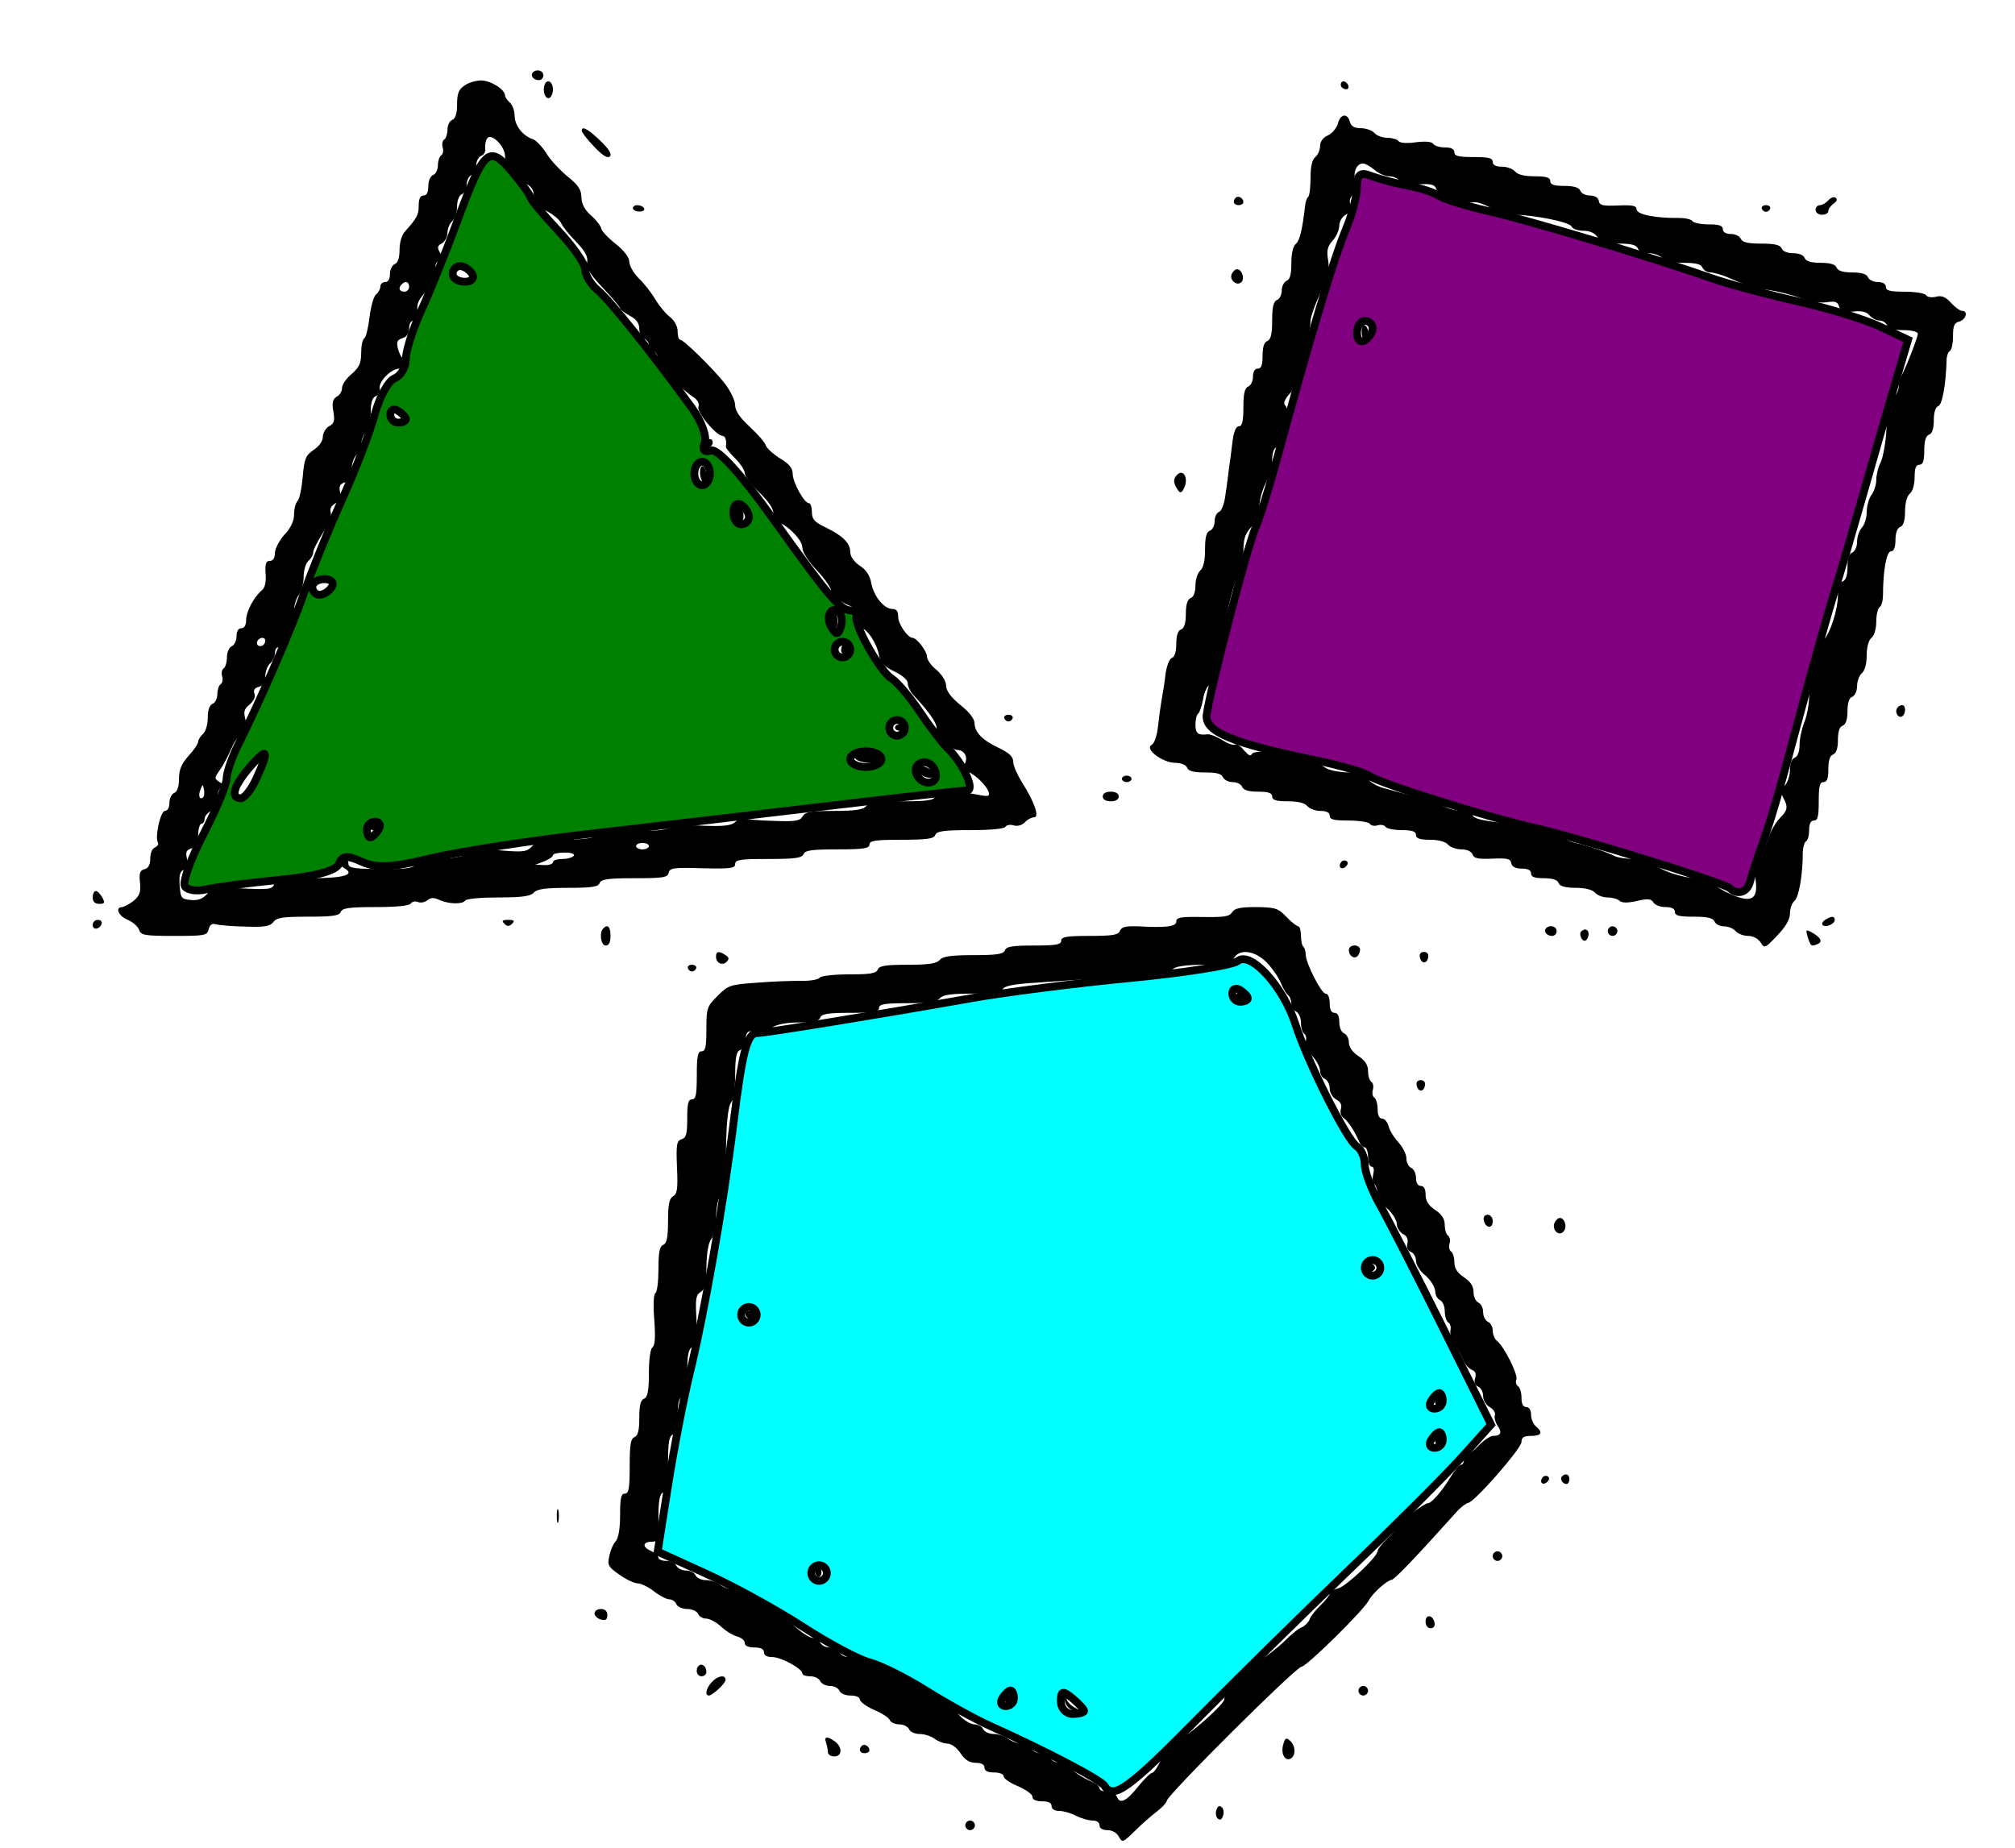 <?xml version="1.0" encoding="UTF-8"?>
<svg xmlns="http://www.w3.org/2000/svg" xmlns:xlink="http://www.w3.org/1999/xlink" width="399pt" height="366pt" viewBox="0 0 399 366" version="1.1">
<g id="surface1">
<path style=" stroke:none;fill-rule:nonzero;fill:rgb(0%,0%,0%);fill-opacity:1;" d="M 105.508 14.344 C 104.941 14.98 105.637 15.871 106.715 15.871 C 107.219 15.871 107.598 15.426 107.598 14.918 C 107.598 13.965 106.27 13.582 105.508 14.344 Z M 105.508 14.344 "/>
<path style=" stroke:none;fill-rule:nonzero;fill:rgb(0%,0%,0%);fill-opacity:1;" d="M 91.965 16.945 C 90.828 17.707 90.508 18.535 90.508 20.629 C 90.508 22.469 90.191 23.484 89.562 23.738 C 89.055 23.93 88.609 24.754 88.609 25.645 C 88.609 26.531 88.293 27.418 87.98 27.609 C 87.598 27.863 87.473 28.562 87.66 29.199 C 87.852 29.832 87.727 30.527 87.344 30.781 C 87.027 30.973 86.711 31.863 86.711 32.754 C 86.711 33.641 86.27 34.465 85.762 34.656 C 85.191 34.91 84.812 35.863 84.812 36.879 C 84.812 38.082 84.496 38.719 83.863 38.719 C 83.23 38.719 82.914 39.352 82.914 40.625 C 82.914 42.527 82.598 43.16 80.258 45.762 C 79.559 46.461 79.117 47.988 79.117 49.445 C 79.117 51.031 78.797 52.047 78.168 52.301 C 77.66 52.492 77.215 53.379 77.215 54.27 C 77.215 55.285 76.84 55.855 76.27 55.855 C 75.762 55.855 75.32 56.234 75.32 56.742 C 75.32 57.188 74.938 57.949 74.434 58.332 C 73.992 58.715 73.422 60.742 73.168 62.836 C 72.914 64.934 72.473 66.773 72.156 66.961 C 71.773 67.215 71.52 68.488 71.52 69.883 C 71.52 71.914 71.141 72.742 69.621 74.07 C 68.609 74.898 67.727 76.168 67.727 76.805 C 67.727 77.5 67.281 78.262 66.648 78.578 C 65.891 79.023 65.699 79.723 66.016 81.496 C 66.328 83.34 66.145 83.914 65.129 84.418 C 64.496 84.797 63.926 85.75 63.926 86.512 C 63.926 87.34 63.164 88.414 62.09 89.113 C 60.508 90.195 60.254 90.832 59.941 94.449 C 59.75 96.668 59.305 98.824 58.926 99.207 C 58.543 99.586 58.23 100.793 58.23 101.871 C 58.23 103.141 57.598 104.539 56.332 105.871 C 55.32 107.016 54.434 108.668 54.434 109.551 C 54.434 110.504 54.051 111.078 53.422 111.078 C 52.66 111.078 52.469 111.648 52.594 113.613 C 52.723 115.266 52.469 116.406 51.84 116.914 C 50.254 118.25 48.738 121.105 48.738 122.82 C 48.738 123.832 48.355 124.406 47.785 124.406 C 47.219 124.406 46.836 124.977 46.836 125.992 C 46.836 126.883 46.395 127.77 45.891 127.961 C 45.383 128.215 44.938 129.168 44.938 130.121 C 44.938 131.133 44.621 132.148 44.309 132.34 C 43.926 132.594 43.801 133.293 43.988 133.93 C 44.18 134.559 44.055 135.258 43.672 135.512 C 43.355 135.703 43.039 136.594 43.039 137.484 C 43.039 138.367 42.598 139.195 42.09 139.387 C 41.457 139.641 41.141 140.656 41.141 142.176 C 41.141 143.512 40.699 144.906 40.191 145.352 C 39.688 145.797 39.242 146.492 39.242 146.875 C 39.242 147.258 38.418 148.523 37.344 149.668 C 35.949 151.254 35.441 152.395 35.441 154.238 C 35.441 155.758 35.125 156.777 34.496 157.031 C 33.988 157.223 33.543 158.109 33.543 159 C 33.543 159.949 33.168 160.586 32.66 160.586 C 31.773 160.586 30.633 165.793 31.266 166.867 C 31.457 167.184 31.203 167.566 30.695 167.82 C 30.129 168.012 29.75 168.965 29.75 170.039 C 29.75 171.246 29.367 171.945 28.609 172.137 C 27.656 172.391 27.531 172.965 27.723 174.801 C 27.91 176.645 27.656 177.34 26.52 178.355 C 25.699 178.992 24.621 179.562 24.238 179.629 C 22.719 179.629 23.418 181.402 25.316 182.164 C 26.328 182.609 27.34 183.5 27.531 184.133 C 27.91 185.211 28.609 185.34 34.496 185.34 C 40.57 185.34 41.016 185.273 41.328 184.008 C 41.582 183.055 42.027 182.801 42.852 183.055 C 43.48 183.246 46.074 183.438 48.672 183.5 C 52.406 183.625 53.484 183.438 54.113 182.609 C 54.75 181.719 56.016 181.531 61.016 181.531 C 65.891 181.531 67.219 181.34 67.473 180.578 C 67.789 179.816 69.18 179.629 74.367 179.629 C 78.359 179.629 81.078 179.375 81.332 178.93 C 81.586 178.547 82.219 178.422 82.723 178.609 C 83.297 178.863 84.117 178.676 84.625 178.293 C 85.254 177.723 85.891 177.723 86.902 178.168 C 88.738 179.055 91.586 179.121 92.094 178.355 C 92.281 177.977 95.258 177.723 98.676 177.723 C 103.422 177.723 105.066 177.469 105.699 176.773 C 106.27 176.074 107.914 175.82 112.473 175.82 C 117.156 175.82 118.484 175.629 118.738 174.867 C 119.055 174.102 120.449 173.914 125.637 173.914 C 131.27 173.914 132.219 173.785 132.41 172.836 C 132.598 171.883 133.422 171.758 139.121 171.945 C 144.625 172.074 145.574 171.945 145.574 171.121 C 145.574 170.23 146.586 170.105 152.156 170.105 C 157.41 170.105 158.801 169.914 159.121 169.156 C 159.375 168.391 160.766 168.203 165.828 168.203 C 171.016 168.203 172.16 168.012 172.16 167.25 C 172.16 166.484 173.297 166.297 178.484 166.297 C 183.551 166.297 184.941 166.109 185.195 165.348 C 185.512 164.582 186.906 164.395 192.094 164.395 C 195.953 164.395 198.801 164.141 199.055 163.758 C 199.309 163.375 200.008 163.25 200.703 163.441 C 201.398 163.695 202.348 163.441 202.918 162.867 C 203.422 162.301 204.246 161.855 204.754 161.855 C 205.895 161.855 204.816 158.746 202.41 155 C 201.465 153.477 200.637 151.637 200.637 150.875 C 200.637 149.859 199.879 149.16 197.98 148.211 C 194.562 146.621 193.043 145.098 192.98 143.258 C 192.98 142.367 191.969 141.039 190.195 139.641 C 188.359 138.113 187.41 136.91 187.348 135.832 C 187.348 134.879 186.523 133.609 185.449 132.656 C 184.375 131.832 183.551 130.625 183.551 129.992 C 183.551 128.977 181.527 126.312 180.703 126.312 C 179.754 126.312 177.855 123.578 177.855 122.184 C 177.855 121.043 177.535 120.598 176.715 120.598 C 175.07 120.598 173.043 118.121 172.535 115.52 C 172.281 113.996 171.523 112.852 170.258 112.031 C 169.117 111.266 168.359 110.188 168.359 109.297 C 168.359 107.523 166.84 106.062 163.422 104.414 C 161.273 103.395 160.766 102.824 160.766 101.367 C 160.766 100.414 160.512 99.652 160.195 99.652 C 159.246 99.652 156.965 95.523 156.965 93.812 C 156.965 92.734 156.273 91.844 154.438 90.766 C 153.043 89.879 151.777 88.734 151.59 88.098 C 151.398 87.531 149.941 85.879 148.422 84.48 C 146.461 82.641 145.574 81.371 145.574 80.23 C 145.574 79.34 144.625 77.371 143.551 75.977 C 141.207 72.996 135.383 67.281 134.688 67.281 C 134.371 67.281 134.184 66.516 134.184 65.633 C 134.184 64.613 133.547 63.473 132.664 62.773 C 131.773 62.078 130.445 60.488 129.688 59.156 C 128.926 57.887 127.473 56.043 126.461 55.094 C 125.508 54.141 124.688 52.746 124.625 51.918 C 124.625 50.969 123.613 49.637 121.84 48.242 C 120.32 47.035 119.055 45.637 119.055 45.254 C 118.992 44.809 118.168 43.668 117.094 42.715 C 115.766 41.574 115.191 40.434 115.129 39.098 C 115.129 37.574 114.5 36.625 112.344 34.91 C 110.891 33.707 108.926 31.609 108.168 30.34 C 107.344 29.008 106.145 27.801 105.508 27.547 C 103.484 26.91 101.902 24.816 101.902 22.914 C 101.902 21.898 101.461 20.754 100.953 20.309 C 100.449 19.863 100.004 19.234 100.004 18.914 C 100.004 17.707 97.156 15.934 95.258 15.934 C 94.246 15.934 92.727 16.375 91.965 16.945 Z M 100.004 30.91 C 100.004 31.734 100.258 32.371 100.57 32.371 C 100.953 32.371 101.586 33.133 102.031 34.082 C 102.469 35.098 103.484 36.117 104.309 36.496 C 105.254 36.941 105.699 37.637 105.699 38.844 C 105.699 40.18 106.207 40.75 108.043 41.699 C 109.371 42.336 110.699 43.414 111.082 44.113 C 111.398 44.875 112.789 46.59 114.117 47.922 C 115.891 49.762 116.457 50.844 116.27 51.918 C 116.082 53.062 116.777 54.27 119.371 56.996 C 121.27 59.027 122.789 60.805 122.789 61.062 C 122.789 61.316 123.676 61.949 124.688 62.523 C 126.016 63.219 126.586 63.98 126.586 65.125 C 126.586 65.949 127.027 66.836 127.535 67.027 C 128.043 67.281 128.488 67.852 128.488 68.297 C 128.488 68.805 128.926 69.375 129.434 69.566 C 129.941 69.816 130.383 70.516 130.383 71.152 C 130.383 71.852 130.828 72.551 131.336 72.742 C 131.84 72.996 132.281 73.371 132.281 73.754 C 132.281 74.391 135.066 77.117 137.219 78.578 C 138.105 79.152 138.547 79.914 138.293 80.609 C 137.977 81.688 141.84 86.324 143.105 86.324 C 143.613 86.324 143.93 87.277 143.738 88.414 C 143.676 88.672 144.496 89.75 145.574 90.766 C 146.586 91.781 147.473 93.113 147.473 93.688 C 147.473 94.258 148.742 95.969 150.324 97.496 C 152.219 99.332 153.172 100.73 153.172 101.812 C 153.172 102.695 153.488 103.461 153.863 103.461 C 155.383 103.461 158.867 106.824 158.867 108.348 C 158.867 109.297 159.941 111.012 161.715 112.914 C 163.297 114.566 164.562 116.406 164.562 116.977 C 164.562 117.93 166.586 119.395 169.18 120.344 C 170.133 120.66 170.324 121.168 170.004 122.566 C 169.75 123.898 169.879 124.406 170.512 124.406 C 171.652 124.406 173.68 127.449 174.055 129.801 C 174.309 131.195 175.008 131.957 177.094 132.977 C 178.738 133.738 179.754 134.688 179.754 135.324 C 179.754 135.957 180.258 136.973 180.891 137.668 C 183.867 140.848 185.449 143.066 185.449 144.148 C 185.449 145.352 188.422 148.523 189.562 148.523 C 190.953 148.523 191.715 149.922 191.082 151.191 C 190.578 152.078 190.703 152.461 191.59 152.777 C 193.043 153.348 195.324 155.504 195.766 156.84 C 196.02 157.73 195.699 157.793 193.488 157.348 C 189.121 156.523 185.641 156.648 185.195 157.73 C 184.941 158.492 183.551 158.684 178.613 158.684 C 173.801 158.684 172.16 158.938 171.523 159.633 C 170.953 160.332 169.371 160.586 165.133 160.586 C 160.512 160.586 159.438 160.773 158.93 161.664 C 158.422 162.555 157.535 162.742 153.105 162.555 C 150.195 162.492 147.598 162.238 147.285 162.047 C 147.031 161.855 146.27 162.172 145.641 162.742 C 144.812 163.504 143.422 163.695 138.93 163.504 C 135.383 163.312 132.918 163.504 132.41 163.949 C 131.902 164.395 129.309 164.582 126.078 164.52 C 122.094 164.395 120.066 164.648 118.738 165.348 C 117.535 165.98 115.191 166.297 111.711 166.297 C 107.344 166.297 106.332 166.484 105.383 167.566 C 104.371 168.648 103.734 168.773 99.75 168.457 C 96.332 168.137 94.688 168.328 92.785 169.09 C 91.457 169.664 88.672 170.105 86.648 170.105 C 84.18 170.105 82.789 170.422 82.469 170.992 C 81.898 172.012 80.316 172.199 73.609 172.074 C 69.938 172.012 68.992 171.82 68.992 171.059 C 68.992 169.977 67.977 169.785 67.406 170.676 C 67.219 171.059 67.535 171.566 68.102 171.883 C 70.508 173.219 68.164 173.914 61.461 173.914 C 55.32 173.914 54.559 174.039 54.305 175.055 C 53.988 176.074 53.355 176.199 48.164 175.945 C 42.789 175.691 42.219 175.754 41.016 177.023 C 40.125 178.039 39.18 178.355 37.785 178.23 C 35.887 178.039 35.762 177.848 35.57 175.312 C 35.441 173.344 35.633 172.52 36.395 172.266 C 37.152 171.945 37.281 171.375 37.027 170.105 C 36.707 168.711 36.898 168.328 37.914 168.012 C 38.926 167.758 39.242 167.184 39.242 165.41 C 39.242 164.141 39.559 163.121 39.875 163.121 C 40.254 163.121 40.508 162.676 40.508 162.172 C 40.508 161.664 41.078 160.965 41.773 160.586 C 42.598 160.141 43.039 159.25 43.039 158.047 C 43.039 157.094 43.418 156.078 43.863 155.887 C 44.371 155.695 44.309 155.383 43.48 154.875 C 42.406 154.176 42.406 154.109 43.547 152.461 C 44.242 151.512 45.254 149.539 45.891 148.082 C 46.52 146.621 47.535 145.285 48.164 145.16 C 49.176 144.906 49.242 144.527 48.672 142.75 C 48.164 140.91 48.293 140.465 49.43 139.512 C 50.254 138.812 50.637 137.988 50.383 137.355 C 50.129 136.656 50.445 136.211 51.266 136.02 C 52.156 135.766 52.531 135.133 52.531 133.93 C 52.531 132.977 52.977 131.832 53.484 131.387 C 53.988 130.941 54.434 130.055 54.434 129.422 C 54.434 128.723 54.688 128.215 55.004 128.215 C 55.887 128.215 58.23 122.949 58.23 120.852 C 58.23 119.832 58.672 118.441 59.18 117.805 C 59.688 117.105 60.125 115.52 60.125 114.188 C 60.125 112.914 60.57 111.523 61.078 111.078 C 61.582 110.633 62.027 109.871 62.027 109.359 C 62.027 108.855 62.914 107.141 63.926 105.551 C 65.129 103.777 65.699 102.254 65.508 101.559 C 65.254 100.73 65.57 100.16 66.457 99.652 C 67.406 99.145 67.66 98.57 67.344 97.496 C 67.09 96.289 67.281 95.844 68.293 95.523 C 69.309 95.207 69.621 94.574 69.621 93.051 C 69.621 91.844 70.066 90.578 70.574 90.133 C 71.078 89.688 71.52 88.734 71.52 87.973 C 71.52 87.277 71.965 86.07 72.473 85.434 C 72.977 84.734 73.422 82.961 73.422 81.496 C 73.422 79.66 73.738 78.707 74.434 78.453 C 74.938 78.262 75.32 77.562 75.191 76.926 C 74.938 75.531 77.469 72.996 79.117 72.996 C 80.379 72.996 80.887 71.406 79.812 70.961 C 79.496 70.836 79.051 70.008 78.797 69.059 C 78.484 67.727 78.613 67.344 79.688 66.961 C 80.57 66.707 81.016 66.012 81.016 64.996 C 81.016 64.043 81.395 63.473 82.027 63.473 C 82.852 63.473 82.977 63.027 82.723 61.695 C 82.406 60.297 82.789 59.41 84.562 57.508 C 86.207 55.664 86.648 54.777 86.332 53.57 C 86.078 52.555 86.27 51.918 86.902 51.668 C 87.727 51.352 87.789 51.098 87.156 50.078 C 86.52 49 86.582 48.684 87.535 48.176 C 88.102 47.797 88.609 46.906 88.609 46.082 C 88.609 45.254 89.055 44.242 89.562 43.797 C 90.066 43.352 90.508 42.082 90.508 40.941 C 90.508 39.672 90.891 38.719 91.457 38.465 C 91.965 38.273 92.41 37.449 92.41 36.562 C 92.41 35.734 92.848 34.91 93.355 34.656 C 93.863 34.465 94.305 33.641 94.305 32.754 C 94.305 31.926 94.75 31.035 95.32 30.848 C 95.828 30.656 96.203 29.961 96.078 29.387 C 96.016 28.754 96.141 27.863 96.457 27.418 C 97.219 26.215 100.004 28.945 100.004 30.91 Z M 81.016 56.809 C 81.016 57.316 80.57 57.762 80.066 57.762 C 79.051 57.762 78.797 56.996 79.559 56.301 C 80.258 55.535 81.016 55.789 81.016 56.809 Z M 52.531 126.82 C 52.531 127.641 51.773 128.215 51.141 127.832 C 50.508 127.449 51.078 126.312 51.965 126.312 C 52.277 126.312 52.531 126.566 52.531 126.82 Z M 40.254 157.855 C 39.559 158.555 39.18 157.602 39.688 156.395 C 40.125 155.254 40.191 155.254 40.379 156.332 C 40.508 156.965 40.445 157.664 40.254 157.855 Z M 128.488 167.566 C 128.488 167.883 127.914 168.203 127.219 168.203 C 126.523 168.203 125.953 167.883 125.953 167.566 C 125.953 167.184 126.523 166.93 127.219 166.93 C 127.914 166.93 128.488 167.184 128.488 167.566 Z M 113.609 169.473 C 113.422 169.785 112.41 170.105 111.336 170.105 C 110.32 170.105 109.5 170.359 109.5 170.738 C 109.5 171.059 108.738 171.375 107.789 171.312 L 106.016 171.246 L 107.789 170.551 C 108.738 170.168 109.5 169.664 109.5 169.344 C 109.5 169.09 110.508 168.836 111.773 168.836 C 113.102 168.836 113.863 169.09 113.609 169.473 Z M 113.609 169.473 "/>
<path style=" stroke:none;fill-rule:nonzero;fill:rgb(0%,0%,0%);fill-opacity:1;" d="M 139.559 87.531 C 139.184 88.227 140.129 88.988 140.766 88.414 C 141.332 87.844 141.207 86.957 140.574 86.957 C 140.195 86.957 139.812 87.211 139.559 87.531 Z M 139.559 87.531 "/>
<path style=" stroke:none;fill-rule:nonzero;fill:rgb(0%,0%,0%);fill-opacity:1;" d="M 138.613 93.559 C 138.613 94.449 138.93 95.336 139.246 95.523 C 139.625 95.715 139.875 95.207 139.875 94.32 C 139.875 93.434 139.625 92.543 139.246 92.352 C 138.867 92.16 138.613 92.668 138.613 93.559 Z M 138.613 93.559 "/>
<path style=" stroke:none;fill-rule:nonzero;fill:rgb(0%,0%,0%);fill-opacity:1;" d="M 145.574 101.176 C 145.574 102.824 146.523 103.906 147.094 102.953 C 147.535 102.188 146.84 99.652 146.145 99.652 C 145.824 99.652 145.574 100.352 145.574 101.176 Z M 145.574 101.176 "/>
<path style=" stroke:none;fill-rule:nonzero;fill:rgb(0%,0%,0%);fill-opacity:1;" d="M 164.562 121.996 C 164.562 122.438 164.879 123.266 165.195 123.77 C 165.703 124.531 165.828 124.34 165.828 122.949 C 165.828 121.996 165.574 121.23 165.195 121.23 C 164.879 121.23 164.562 121.613 164.562 121.996 Z M 164.562 121.996 "/>
<path style=" stroke:none;fill-rule:nonzero;fill:rgb(0%,0%,0%);fill-opacity:1;" d="M 166.777 127.77 C 166.523 128.402 166.461 129.102 166.715 129.293 C 167.348 129.93 167.852 129.039 167.539 127.77 C 167.285 126.691 167.285 126.691 166.777 127.77 Z M 166.777 127.77 "/>
<path style=" stroke:none;fill-rule:nonzero;fill:rgb(0%,0%,0%);fill-opacity:1;" d="M 177.219 144.082 C 177.219 144.402 177.664 144.719 178.172 144.719 C 178.676 144.719 179.121 144.402 179.121 144.082 C 179.121 143.703 178.676 143.449 178.172 143.449 C 177.664 143.449 177.219 143.703 177.219 144.082 Z M 177.219 144.082 "/>
<path style=" stroke:none;fill-rule:nonzero;fill:rgb(0%,0%,0%);fill-opacity:1;" d="M 169.371 149.73 C 168.93 150.43 170.449 151.066 172.473 151.066 C 174.309 151.066 175.07 150.047 173.68 149.539 C 172.223 148.969 169.75 149.094 169.371 149.73 Z M 169.371 149.73 "/>
<path style=" stroke:none;fill-rule:nonzero;fill:rgb(0%,0%,0%);fill-opacity:1;" d="M 181.648 152.27 C 181.648 153.285 183.551 154.367 184.629 153.922 C 185.703 153.539 185.703 153.477 184.562 152.586 C 183.168 151.574 181.648 151.383 181.648 152.27 Z M 181.648 152.27 "/>
<path style=" stroke:none;fill-rule:nonzero;fill:rgb(0%,0%,0%);fill-opacity:1;" d="M 73.102 163.758 C 72.914 164.074 73.293 164.395 74.051 164.395 C 74.812 164.395 75.191 164.074 75.004 163.758 C 74.812 163.375 74.367 163.121 74.051 163.121 C 73.738 163.121 73.293 163.375 73.102 163.758 Z M 73.102 163.758 "/>
<path style=" stroke:none;fill-rule:nonzero;fill:rgb(0%,0%,0%);fill-opacity:1;" d="M 107.852 16.754 C 107.344 18.09 108.043 19.863 108.863 19.359 C 109.18 19.172 109.5 18.406 109.5 17.773 C 109.5 16.184 108.355 15.488 107.852 16.754 Z M 107.852 16.754 "/>
<path style=" stroke:none;fill-rule:nonzero;fill:rgb(0%,0%,0%);fill-opacity:1;" d="M 265.578 16.375 C 265.391 16.754 265.516 17.266 265.895 17.453 C 266.844 18.09 267.477 17.266 266.656 16.438 C 266.211 15.996 265.828 15.996 265.578 16.375 Z M 265.578 16.375 "/>
<path style=" stroke:none;fill-rule:nonzero;fill:rgb(0%,0%,0%);fill-opacity:1;" d="M 264.945 24.438 C 264.691 25.324 263.809 26.406 262.98 26.789 C 261.969 27.227 261.398 28.055 261.398 28.879 C 261.398 29.707 260.961 30.656 260.453 31.102 C 259.816 31.609 259.504 33.008 259.504 35.227 C 259.504 37.004 259.312 38.719 259.059 38.973 C 258.742 39.227 258.488 40.051 258.426 40.812 C 257.859 45.637 257.352 47.668 256.59 48.301 C 256.023 48.746 255.703 50.27 255.703 52.172 C 255.703 54.332 255.449 55.352 254.758 55.602 C 254.25 55.855 253.805 56.68 253.805 57.508 C 253.805 58.395 253.359 59.219 252.855 59.41 C 252.16 59.727 251.906 60.805 251.906 63.473 C 251.906 66.137 251.656 67.215 250.957 67.535 C 250.324 67.727 250.008 68.742 250.008 70.453 C 250.008 72.297 249.754 72.996 249.059 72.996 C 248.492 72.996 248.109 73.562 248.109 74.578 C 248.109 75.469 247.664 76.359 247.156 76.551 C 246.465 76.863 246.211 77.941 246.211 80.672 C 246.211 83.469 245.957 84.418 245.324 84.418 C 244.754 84.418 244.312 85.434 244.059 87.402 C 243.871 89.113 243.555 91.461 243.363 92.668 C 243.234 93.875 242.918 96.289 242.664 97.938 C 242.473 99.652 241.906 101.176 241.398 101.367 C 240.891 101.559 240.516 102.379 240.516 103.207 C 240.516 104.094 240.07 104.922 239.562 105.113 C 238.871 105.367 238.617 106.441 238.617 108.855 C 238.617 111.012 238.297 112.477 237.668 112.98 C 237.16 113.426 236.715 114.758 236.715 115.965 C 236.715 117.297 236.336 118.25 235.77 118.441 C 235.133 118.695 234.816 119.711 234.816 121.551 C 234.816 123.387 234.504 124.406 233.867 124.66 C 233.234 124.852 232.922 125.867 232.922 127.516 C 232.922 129.039 232.602 130.121 232.031 130.309 C 231.523 130.496 230.957 132.023 230.766 133.738 C 230.578 135.387 230.195 137.605 230.004 138.688 C 229.82 139.703 229.5 141.988 229.312 143.766 C 229.121 145.605 228.613 147.191 228.047 147.512 C 226.59 148.332 230.133 151 232.668 151.066 C 233.867 151.066 234.816 151.445 235.07 152.016 C 235.324 152.715 236.336 152.969 238.617 152.969 C 240.891 152.969 241.906 153.223 242.16 153.922 C 242.41 154.43 243.234 154.875 244.059 154.875 C 244.945 154.875 245.766 155.32 245.957 155.824 C 246.211 156.457 247.223 156.777 249.121 156.777 C 251.148 156.777 251.906 157.031 251.906 157.73 C 251.906 158.43 252.668 158.684 255.008 158.684 C 256.969 158.684 258.363 159 258.871 159.633 C 259.312 160.141 260.453 160.586 261.465 160.586 C 262.664 160.586 263.301 160.902 263.301 161.539 C 263.301 162.301 264.125 162.492 267.035 162.492 C 269.121 162.492 271.02 162.805 271.211 163.121 C 271.465 163.504 272.16 163.629 272.793 163.441 C 273.43 163.25 274.121 163.375 274.375 163.758 C 274.566 164.074 276.023 164.395 277.605 164.395 C 279.629 164.395 280.387 164.648 280.387 165.348 C 280.387 166.047 281.148 166.297 283.172 166.297 C 284.816 166.297 286.211 166.676 286.719 167.25 C 287.16 167.758 288.363 168.203 289.375 168.203 C 290.453 168.203 291.34 168.582 291.594 169.219 C 291.844 169.977 292.73 170.168 295.516 170.039 C 298.43 169.914 299.125 170.039 299.25 170.93 C 299.375 171.629 300.07 172.012 301.34 172.012 C 302.543 172.012 303.172 172.328 303.172 172.965 C 303.172 173.66 303.871 173.914 305.707 173.914 C 307.414 173.914 308.426 174.23 308.617 174.867 C 308.871 175.5 309.945 175.82 312.035 175.82 C 313.938 175.82 315.328 176.199 315.832 176.773 C 316.277 177.277 317.352 177.723 318.301 177.723 C 319.25 177.723 320.324 178.039 320.641 178.355 C 321.086 178.801 322.223 178.863 324.125 178.422 C 326.34 177.91 326.973 177.977 327.414 178.738 C 327.668 179.184 328.746 179.629 329.754 179.629 C 331.023 179.629 331.656 179.945 331.656 180.578 C 331.656 181.34 332.48 181.531 335.391 181.531 C 338.113 181.531 339.188 181.785 339.504 182.484 C 339.695 182.992 340.52 183.438 341.34 183.438 C 342.223 183.438 343.238 183.883 343.68 184.387 C 344.125 184.895 345.203 185.34 346.152 185.34 C 347.098 185.34 348.113 185.848 348.617 186.609 C 349.379 187.875 349.504 187.812 351.91 185.273 C 353.617 183.5 354.441 182.039 354.441 180.895 C 354.441 179.945 354.82 178.801 355.328 178.422 C 356.211 177.656 356.973 173.219 356.973 169.027 C 356.973 167.883 357.289 166.805 357.609 166.613 C 357.984 166.422 358.238 165.41 358.238 164.328 C 358.238 163.121 358.555 162.492 359.191 162.492 C 359.949 162.492 360.137 161.664 360.137 158.684 C 360.137 155.695 360.328 154.875 361.086 154.875 C 361.785 154.875 362.039 154.176 362.039 152.332 C 362.039 150.621 362.355 149.605 362.984 149.414 C 363.621 149.16 363.934 148.145 363.934 146.559 C 363.934 144.906 364.25 143.895 364.887 143.703 C 365.516 143.449 365.832 142.43 365.832 140.848 C 365.832 139.195 366.152 138.18 366.785 137.988 C 367.289 137.734 367.734 136.848 367.734 135.832 C 367.734 134.879 368.176 133.738 368.68 133.293 C 369.25 132.848 369.633 131.449 369.633 129.801 C 369.633 128.148 370.012 126.758 370.582 126.312 C 371.152 125.867 371.531 124.469 371.531 123.074 C 371.531 121.738 371.844 120.469 372.164 120.277 C 372.543 120.023 372.859 118.949 372.859 117.867 C 372.859 113.105 373.555 109.172 374.441 109.172 C 375.012 109.172 375.328 108.41 375.328 106.949 C 375.328 105.551 375.707 104.539 376.281 104.348 C 376.91 104.094 377.227 103.078 377.227 101.238 C 377.227 99.586 377.609 98.258 378.176 97.75 C 378.746 97.305 379.125 95.906 379.125 94.512 C 379.125 92.734 379.379 92.035 380.074 92.035 C 380.773 92.035 381.027 91.27 381.027 89.242 C 381.027 87.34 381.34 86.324 381.973 86.07 C 382.609 85.879 382.922 84.863 382.922 83.215 C 382.922 81.688 383.238 80.609 383.812 80.418 C 384.633 80.105 385.328 75.977 385.457 71.277 C 385.457 70.516 385.77 69.695 386.086 69.504 C 386.469 69.312 386.723 67.98 386.723 66.516 C 386.723 64.551 386.977 63.918 387.988 63.66 C 389.316 63.281 389.758 61.57 388.559 61.57 C 388.113 61.57 387.164 60.871 386.34 59.98 C 385.266 58.777 384.441 58.461 383.305 58.777 C 382.48 58.969 381.594 58.84 381.402 58.461 C 381.148 58.078 379.254 57.762 377.164 57.762 C 374.254 57.762 373.43 57.57 373.43 56.809 C 373.43 56.234 372.859 55.855 371.844 55.855 C 370.961 55.855 370.078 55.41 369.887 54.906 C 369.633 54.27 368.617 53.953 366.785 53.953 C 364.949 53.953 363.934 53.633 363.684 53 C 363.43 52.363 362.414 52.047 360.52 52.047 C 358.621 52.047 357.609 51.73 357.355 51.098 C 357.164 50.523 356.211 50.145 355.074 50.145 C 353.938 50.145 352.988 49.762 352.797 49.191 C 352.48 48.492 351.406 48.242 348.746 48.242 C 346.086 48.242 345.012 47.988 344.695 47.289 C 344.504 46.781 343.621 46.336 342.73 46.336 C 341.719 46.336 341.148 45.953 341.148 45.383 C 341.148 44.684 340.391 44.434 338.367 44.434 C 336.781 44.434 335.328 44.113 335.137 43.797 C 334.883 43.414 333.684 43.16 332.418 43.16 C 327.797 43.227 324.062 42.461 324.062 41.445 C 324.062 40.75 323.305 40.559 320.453 40.688 C 317.414 40.812 316.719 40.688 316.594 39.797 C 316.465 39.098 315.77 38.719 314.82 38.719 C 313.938 38.719 313.109 38.273 312.922 37.766 C 312.668 37.133 311.656 36.816 309.754 36.816 C 307.734 36.816 306.973 36.562 306.973 35.863 C 306.973 35.164 306.215 34.91 303.871 34.91 C 301.906 34.91 300.516 34.59 300.012 33.957 C 299.566 33.453 298.43 33.008 297.414 33.008 C 296.211 33.008 295.578 32.688 295.578 32.055 C 295.578 31.289 294.758 31.102 291.781 31.102 C 288.809 31.102 287.984 30.91 287.984 30.152 C 287.984 29.516 287.352 29.199 286.148 29.199 C 285.07 29.199 284.062 28.879 283.809 28.5 C 283.555 28.055 282.289 27.926 280.324 28.18 C 278.488 28.434 277.16 28.309 276.906 27.926 C 276.715 27.609 275.703 27.293 274.758 27.293 C 273.742 27.293 272.602 26.848 272.16 26.344 C 271.719 25.836 270.512 25.391 269.5 25.391 C 268.172 25.391 267.539 25.008 267.289 24.117 C 266.844 22.344 265.391 22.535 264.945 24.438 Z M 272.16 33.641 C 272.984 34.336 274.25 34.91 275.012 34.91 C 275.832 34.91 276.781 35.289 277.16 35.797 C 277.605 36.371 278.934 36.625 280.961 36.496 C 283.426 36.371 284.125 36.562 284.379 37.387 C 284.629 38.465 290.008 40.371 291.973 40.051 C 292.539 39.988 294.059 40.496 295.199 41.191 C 296.34 41.953 298.367 42.527 299.629 42.527 C 303.742 42.527 310.898 43.988 311.211 44.875 C 311.402 45.316 312.418 45.699 313.555 45.699 C 314.82 45.699 315.77 46.145 316.34 46.969 C 316.973 47.988 317.793 48.242 320.516 48.242 C 322.984 48.242 323.996 48.492 324.312 49.191 C 324.504 49.762 325.453 50.145 326.469 50.145 C 327.48 50.145 328.68 50.59 329.125 51.098 C 329.633 51.73 331.09 52.047 333.363 52.047 C 335.773 52.047 336.848 52.301 337.102 53 C 337.355 53.508 338.047 53.953 338.684 53.953 C 339.312 53.953 340.895 54.398 342.223 54.969 C 346.531 56.871 347.098 57.062 350.328 57.441 C 352.035 57.695 354.883 58.395 356.531 59.027 C 358.367 59.727 360.391 60.043 361.719 59.852 C 363.367 59.598 363.875 59.727 364.188 60.742 C 364.504 61.695 365.074 61.887 366.977 61.695 C 368.617 61.504 369.633 61.758 370.199 62.457 C 370.707 63.027 371.531 63.473 372.164 63.473 C 372.797 63.473 373.43 63.918 373.684 64.426 C 373.938 65.059 374.945 65.379 376.91 65.379 C 378.492 65.379 379.758 65.695 379.758 66.078 C 379.758 66.773 377.543 72.488 376.531 74.391 C 376.215 75.023 375.961 75.977 375.961 76.613 C 375.961 77.18 375.52 78.199 374.945 78.832 C 374.188 79.594 373.746 81.562 373.555 84.863 C 373.43 87.59 372.859 90.578 372.418 91.527 C 371.91 92.48 371.531 94.066 371.531 95.016 C 371.531 95.969 371.09 97.367 370.582 98.004 C 370.078 98.699 369.633 100.223 369.633 101.43 C 369.633 102.57 369.188 103.969 368.68 104.477 C 368.176 105.047 367.734 106.25 367.734 107.27 C 367.734 108.285 367.289 109.172 366.785 109.426 C 366.152 109.617 365.832 110.633 365.832 112.285 C 365.832 113.867 365.516 114.887 364.887 115.141 C 364.25 115.332 363.934 116.344 363.934 117.867 C 363.934 120.723 362.414 125.422 361.086 126.758 C 360.582 127.262 360.137 128.594 360.137 129.676 C 360.074 130.816 359.695 132.402 359.191 133.293 C 358.684 134.18 358.301 136.211 358.238 137.797 C 358.238 139.449 357.793 141.797 357.289 143.004 C 356.781 144.273 356.34 146.305 356.34 147.512 C 356.34 148.84 355.961 149.793 355.391 150.047 C 354.82 150.238 354.441 151.191 354.441 152.395 C 354.441 153.539 354 154.938 353.43 155.57 C 352.672 156.395 352.605 156.965 353.109 157.984 C 354.125 159.82 354 160.457 352.352 162.109 C 351.594 162.867 350.516 164.773 350.008 166.359 C 349.504 167.883 348.746 169.785 348.242 170.613 C 347.668 171.504 347.414 172.965 347.668 174.547 C 348.113 178.168 346.656 178.863 342.605 177.023 C 340.895 176.266 339.312 175.246 339.059 174.801 C 338.746 174.293 337.539 173.914 336.148 173.914 C 333.301 173.914 328.871 172.457 327.48 171.059 C 326.906 170.484 325.391 170.105 323.68 170.105 C 322.16 170.105 320.387 169.852 319.758 169.535 C 318.113 168.711 314.566 167.504 311.719 166.867 C 310.328 166.484 308.871 165.793 308.426 165.219 C 307.855 164.52 307.098 164.328 305.77 164.582 C 304.633 164.84 303.555 164.648 303.051 164.203 C 302.605 163.758 301.402 163.375 300.324 163.25 C 293.805 162.617 292.035 162.238 291.594 161.473 C 291.34 160.965 290.328 160.586 289.375 160.586 C 288.426 160.586 286.973 160.203 286.082 159.758 C 284.629 159 281.781 158.176 274.25 156.141 C 272.73 155.758 271.273 154.938 270.895 154.238 C 270.328 153.223 269.566 152.969 266.906 152.969 C 265.008 152.902 263.109 152.523 262.414 152.016 C 261.719 151.512 260.641 151.066 260.008 151.066 C 259.375 151.066 258.172 150.684 257.414 150.176 C 255.449 148.969 248.301 148.332 247.855 149.348 C 247.664 149.859 247.156 149.539 246.273 148.523 C 245.574 147.637 244.816 147.191 244.562 147.445 C 244.312 147.637 243.172 147.32 242.035 146.559 C 240.891 145.859 239.562 145.352 239.125 145.414 C 237.223 145.668 236.715 145.223 236.715 143.512 C 236.715 142.43 236.969 141.477 237.285 141.289 C 237.539 141.102 237.98 139.828 238.234 138.434 C 238.426 137.102 239.059 135.832 239.562 135.578 C 240.199 135.387 240.516 134.371 240.516 132.848 C 240.516 131.516 240.957 129.867 241.465 129.23 C 241.969 128.531 242.41 127.008 242.41 125.805 C 242.41 122.82 244.375 114.758 245.391 113.551 C 245.828 113.043 246.211 111.078 246.211 109.297 C 246.211 106.695 246.527 105.742 247.793 104.348 C 248.867 103.207 249.375 101.934 249.375 100.352 C 249.375 99.078 249.945 96.984 250.641 95.652 C 251.34 94.387 251.906 92.289 251.906 91.086 C 251.906 89.688 252.285 88.672 252.855 88.48 C 253.359 88.227 253.805 87.277 253.805 86.324 C 253.805 85.305 254.121 84.289 254.438 84.098 C 255.262 83.594 255.262 81.055 254.438 80.23 C 254.059 79.848 254.438 78.961 255.578 77.754 C 256.844 76.359 257.539 74.516 258.363 70.453 C 258.996 67.469 259.504 64.426 259.504 63.598 C 259.504 62.773 260.387 60.297 261.465 58.016 C 262.98 54.715 263.301 53.316 262.98 51.477 C 262.664 49.637 262.855 48.809 263.871 47.668 C 264.629 46.844 265.199 45.508 265.199 44.684 C 265.199 43.859 265.766 42.906 266.465 42.527 C 267.41 42.02 267.664 41.445 267.41 40.559 C 267.098 39.734 267.348 38.973 268.047 38.465 C 268.867 37.891 268.93 37.387 268.492 36.117 C 267.793 34.336 268.555 32.371 269.883 32.371 C 270.328 32.371 271.34 32.941 272.16 33.641 Z M 272.16 33.641 "/>
<path style=" stroke:none;fill-rule:nonzero;fill:rgb(0%,0%,0%);fill-opacity:1;" d="M 269.629 65.695 C 269.629 66.645 269.883 67.215 270.262 66.961 C 270.641 66.773 270.895 66.199 270.895 65.695 C 270.895 65.188 270.641 64.613 270.262 64.426 C 269.883 64.172 269.629 64.742 269.629 65.695 Z M 269.629 65.695 "/>
<path style=" stroke:none;fill-rule:nonzero;fill:rgb(0%,0%,0%);fill-opacity:1;" d="M 255.832 106.062 C 255.957 106.441 256.34 106.695 256.652 106.695 C 256.969 106.695 257.352 106.441 257.477 106.062 C 257.605 105.68 257.223 105.367 256.652 105.367 C 256.086 105.367 255.703 105.68 255.832 106.062 Z M 255.832 106.062 "/>
<path style=" stroke:none;fill-rule:nonzero;fill:rgb(0%,0%,0%);fill-opacity:1;" d="M 115.191 25.898 C 115.191 26.215 116.27 27.609 117.664 29.07 C 119.371 30.848 120.32 31.418 120.766 30.973 C 121.207 30.527 120.637 29.578 118.867 27.863 C 116.332 25.453 115.191 24.883 115.191 25.898 Z M 115.191 25.898 "/>
<path style=" stroke:none;fill-rule:nonzero;fill:rgb(0%,0%,0%);fill-opacity:1;" d="M 244.691 39.164 C 243.992 39.859 244.312 40.625 245.262 40.625 C 245.766 40.625 246.211 40.371 246.211 40.051 C 246.211 39.227 245.199 38.652 244.691 39.164 Z M 244.691 39.164 "/>
<path style=" stroke:none;fill-rule:nonzero;fill:rgb(0%,0%,0%);fill-opacity:1;" d="M 362.039 39.672 C 361.594 40.18 360.832 40.625 360.391 40.625 C 359.883 40.625 359.504 41.07 359.504 41.574 C 359.504 42.082 360.074 42.527 360.773 42.527 C 361.469 42.527 362.039 42.207 362.039 41.828 C 362.039 41.383 362.477 40.75 363.113 40.305 C 363.746 39.859 363.875 39.418 363.492 39.164 C 363.113 38.906 362.477 39.164 362.039 39.672 Z M 362.039 39.672 "/>
<path style=" stroke:none;fill-rule:nonzero;fill:rgb(0%,0%,0%);fill-opacity:1;" d="M 125.32 41.254 C 125.32 41.574 125.891 41.891 126.652 41.891 C 127.344 41.891 127.727 41.574 127.535 41.254 C 127.344 40.879 126.715 40.625 126.207 40.625 C 125.699 40.625 125.32 40.879 125.32 41.254 Z M 125.32 41.254 "/>
<path style=" stroke:none;fill-rule:nonzero;fill:rgb(0%,0%,0%);fill-opacity:1;" d="M 348.871 41.32 C 349 41.699 349.379 41.953 349.695 41.953 C 350.008 41.953 350.391 41.699 350.516 41.32 C 350.645 40.941 350.262 40.625 349.695 40.625 C 349.125 40.625 348.746 40.941 348.871 41.32 Z M 348.871 41.32 "/>
<path style=" stroke:none;fill-rule:nonzero;fill:rgb(0%,0%,0%);fill-opacity:1;" d="M 243.871 54.332 C 243.426 55.473 244.945 56.742 245.828 55.855 C 246.527 55.16 245.895 53.316 244.945 53.316 C 244.562 53.316 244.121 53.762 243.871 54.332 Z M 243.871 54.332 "/>
<path style=" stroke:none;fill-rule:nonzero;fill:rgb(0%,0%,0%);fill-opacity:1;" d="M 232.922 94.195 C 232.348 94.891 232.348 95.461 232.922 96.543 C 233.551 97.621 233.805 97.75 234.25 97.051 C 235.578 94.953 234.375 92.48 232.922 94.195 Z M 232.922 94.195 "/>
<path style=" stroke:none;fill-rule:nonzero;fill:rgb(0%,0%,0%);fill-opacity:1;" d="M 375.645 140.273 C 375.137 141.102 375.898 142.305 376.656 141.859 C 377.418 141.352 377.418 139.641 376.656 139.641 C 376.281 139.641 375.836 139.895 375.645 140.273 Z M 375.645 140.273 "/>
<path style=" stroke:none;fill-rule:nonzero;fill:rgb(0%,0%,0%);fill-opacity:1;" d="M 198.867 142.242 C 198.992 142.621 199.375 142.875 199.691 142.875 C 200.008 142.875 200.383 142.621 200.512 142.242 C 200.637 141.859 200.262 141.543 199.691 141.543 C 199.121 141.543 198.738 141.859 198.867 142.242 Z M 198.867 142.242 "/>
<path style=" stroke:none;fill-rule:nonzero;fill:rgb(0%,0%,0%);fill-opacity:1;" d="M 222.156 154.238 C 222.156 154.555 222.602 154.875 223.109 154.875 C 223.617 154.875 224.059 154.555 224.059 154.238 C 224.059 153.855 223.617 153.602 223.109 153.602 C 222.602 153.602 222.156 153.855 222.156 154.238 Z M 222.156 154.238 "/>
<path style=" stroke:none;fill-rule:nonzero;fill:rgb(0%,0%,0%);fill-opacity:1;" d="M 218.363 157.73 C 218.363 158.301 218.934 158.684 219.945 158.684 C 220.957 158.684 221.527 158.301 221.527 157.73 C 221.527 157.156 220.957 156.777 219.945 156.777 C 218.934 156.777 218.363 157.156 218.363 157.73 Z M 218.363 157.73 "/>
<path style=" stroke:none;fill-rule:nonzero;fill:rgb(0%,0%,0%);fill-opacity:1;" d="M 265.516 170.805 C 264.883 171.758 265.707 172.391 266.527 171.566 C 266.973 171.121 266.973 170.738 266.59 170.484 C 266.211 170.293 265.707 170.422 265.516 170.805 Z M 265.516 170.805 "/>
<path style=" stroke:none;fill-rule:nonzero;fill:rgb(0%,0%,0%);fill-opacity:1;" d="M 18.355 177.723 C 18.355 178.547 18.797 178.992 19.621 178.992 C 20.762 178.992 20.824 178.801 20.254 177.723 C 19.875 177.023 19.305 176.453 18.988 176.453 C 18.609 176.453 18.355 177.023 18.355 177.723 Z M 18.355 177.723 "/>
<path style=" stroke:none;fill-rule:nonzero;fill:rgb(0%,0%,0%);fill-opacity:1;" d="M 243.992 180.641 C 243.426 181.531 242.352 181.656 238.109 181.594 C 233.805 181.531 232.922 181.656 232.922 182.484 C 232.922 183.5 231.02 183.754 225.199 183.438 C 222.918 183.371 222.098 183.562 221.781 184.32 C 221.465 185.148 220.324 185.34 215.77 185.34 C 211.207 185.34 210.133 185.527 210.133 186.293 C 210.133 187.055 209.121 187.246 204.754 187.246 C 200.512 187.246 199.246 187.434 198.992 188.195 C 198.68 188.957 197.348 189.148 192.727 189.148 C 188.297 189.148 186.652 189.402 186.082 190.102 C 185.512 190.801 183.93 191.055 179.754 191.055 C 175.383 191.055 174.117 191.238 173.801 192.004 C 173.551 192.766 172.281 192.957 168.105 192.957 C 165.066 192.957 162.539 193.273 162.348 193.59 C 162.094 193.973 160.449 194.289 158.676 194.227 C 156.84 194.227 152.918 194.355 149.816 194.609 C 144.562 194.984 144.18 195.113 142.094 197.211 C 140.004 199.301 139.875 199.621 139.875 203.809 C 139.875 207.301 139.688 208.191 138.93 208.191 C 138.168 208.191 137.977 209.141 137.977 212.949 C 137.977 216.758 137.789 217.711 137.031 217.711 C 136.273 217.711 136.082 218.535 136.082 221.453 C 136.082 224.5 135.891 225.328 135.004 225.582 C 133.992 225.898 133.863 226.66 134.055 231.164 C 134.246 235.355 134.117 236.434 133.293 236.879 C 132.535 237.324 132.281 238.465 132.281 241.766 C 132.281 245.066 132.027 246.207 131.336 246.527 C 130.637 246.781 130.383 247.926 130.383 251.289 C 130.383 253.699 130.133 255.918 129.75 256.109 C 129.434 256.301 129.309 258.523 129.562 261.441 C 129.816 264.871 129.688 266.52 129.18 266.836 C 128.801 267.09 128.488 269.188 128.488 271.98 C 128.488 275.469 128.234 276.676 127.535 276.996 C 126.84 277.246 126.586 278.324 126.586 280.801 C 126.586 283.277 126.332 284.289 125.637 284.609 C 124.879 284.863 124.688 286.133 124.688 290.387 C 124.688 294.766 124.496 295.781 123.738 295.781 C 122.977 295.781 122.789 296.668 122.789 300.035 C 122.789 302.699 122.469 304.605 121.902 305.238 C 121.395 305.809 120.824 307.141 120.637 308.223 C 120.258 309.934 120.449 310.316 122.66 311.84 C 123.988 312.789 125.57 313.551 126.27 313.551 C 126.906 313.551 128.359 314.25 129.5 315.141 C 130.637 316.031 132.027 316.727 132.598 316.727 C 133.105 316.727 133.738 317.172 133.93 317.68 C 134.184 318.188 135.066 318.633 136.082 318.633 C 137.094 318.633 137.977 319.078 138.23 319.586 C 138.422 320.09 139.121 320.535 139.812 320.535 C 140.512 320.535 141.84 321.234 142.789 322.121 C 143.738 323.012 145.195 323.898 146.016 324.09 C 146.84 324.344 147.473 324.852 147.473 325.359 C 147.473 325.93 148.168 326.25 149.371 326.25 C 150.637 326.25 151.27 326.566 151.27 327.199 C 151.27 327.832 151.906 328.152 152.918 328.152 C 154.688 328.152 158.867 330.438 158.867 331.387 C 158.867 331.707 159.562 331.961 160.449 331.961 C 161.332 331.961 162.219 332.406 162.41 332.914 C 162.664 333.422 163.484 333.867 164.312 333.867 C 165.195 333.867 166.016 334.309 166.207 334.816 C 166.461 335.387 167.41 335.77 168.422 335.77 C 169.434 335.77 170.258 336.086 170.258 336.531 C 170.258 336.977 171.523 337.926 173.105 338.625 C 174.625 339.258 176.082 340.211 176.207 340.656 C 176.398 341.102 177.219 341.48 178.109 341.48 C 178.93 341.48 179.754 341.926 180.008 342.434 C 180.195 342.941 181.145 343.387 182.094 343.387 C 183.047 343.387 184.438 343.832 185.066 344.34 C 185.766 344.848 186.906 345.289 187.602 345.289 C 188.359 345.289 189.5 346.113 190.195 347.195 C 191.082 348.523 191.969 349.098 193.234 349.098 C 194.309 349.098 194.941 349.414 194.941 350.051 C 194.941 350.684 195.578 351.004 196.844 351.004 C 197.918 351.004 198.738 351.32 198.738 351.766 C 198.738 352.207 200.008 353.094 201.59 353.73 C 203.172 354.43 204.438 355.32 204.438 355.824 C 204.438 356.395 205.133 356.715 206.336 356.715 C 207.602 356.715 208.234 357.031 208.234 357.668 C 208.234 358.238 208.805 358.621 209.75 358.621 C 210.578 358.621 212.094 359.066 213.043 359.57 C 214.059 360.078 215.516 360.523 216.336 360.523 C 217.16 360.523 217.727 360.902 217.727 361.477 C 217.727 362.047 218.297 362.43 219.309 362.43 C 220.199 362.43 221.145 362.934 221.527 363.695 C 222.219 364.965 222.348 364.902 224.691 362.617 C 226.02 361.285 227.984 359.57 229.059 358.746 C 230.133 357.922 231.02 356.969 231.02 356.648 C 231.02 355.574 256.652 330.059 257.73 330.059 C 258.68 330.059 270.074 318.887 271.086 316.852 C 271.844 315.457 274.691 312.918 275.578 312.852 C 276.148 312.789 280.453 308.285 288.426 299.398 C 289.25 298.449 290.328 297.688 290.703 297.621 C 291.91 297.559 301.277 286.832 301.277 285.562 C 301.277 284.672 301.719 284.355 303.172 284.355 C 305.262 284.355 305.578 283.66 304.125 282.453 C 303.617 282.008 303.172 280.992 303.172 280.168 C 303.172 279.215 302.797 278.645 302.223 278.645 C 301.59 278.645 301.277 278.008 301.277 276.805 C 301.277 275.723 300.961 274.707 300.578 274.516 C 300.199 274.262 300.07 273.691 300.262 273.188 C 300.641 272.234 297.859 266.711 296.465 265.57 C 295.957 265.188 295.578 264.234 295.578 263.473 C 295.578 262.711 295.137 261.953 294.629 261.762 C 294.121 261.508 293.684 260.68 293.684 259.855 C 293.684 258.969 293.238 258.145 292.73 257.953 C 292.227 257.699 291.781 256.809 291.781 255.855 C 291.781 254.715 291.211 253.824 289.883 252.938 C 288.555 252.047 287.984 251.16 287.984 249.953 C 287.984 249 287.664 248.051 287.352 247.859 C 286.973 247.605 286.844 246.906 287.035 246.273 C 287.227 245.637 287.098 244.938 286.719 244.688 C 286.402 244.496 286.082 243.543 286.082 242.59 C 286.082 241.383 285.516 240.496 284.188 239.609 C 282.859 238.719 282.289 237.828 282.289 236.562 C 282.289 235.48 281.969 234.848 281.336 234.848 C 280.77 234.848 280.387 234.273 280.387 233.262 C 280.387 232.371 279.945 231.484 279.441 231.293 C 278.934 231.039 278.488 230.215 278.488 229.391 C 278.488 228.629 277.793 227.164 276.906 226.215 C 276.023 225.262 275.133 223.801 274.945 222.98 C 274.691 222.152 274.188 221.52 273.68 221.52 C 273.109 221.52 272.793 220.82 272.793 219.68 C 272.793 218.598 272.477 217.582 272.16 217.391 C 271.781 217.137 271.656 216.438 271.844 215.809 C 272.031 215.172 271.91 214.473 271.527 214.219 C 271.211 214.027 270.895 213.074 270.895 212.125 C 270.895 210.918 270.328 210.027 268.996 209.141 C 267.793 208.379 267.098 207.301 267.098 206.41 C 267.098 205.648 266.656 204.828 266.148 204.637 C 265.578 204.383 265.199 203.43 265.199 202.41 C 265.199 201.207 264.883 200.574 264.246 200.574 C 263.617 200.574 263.301 199.938 263.301 198.668 C 263.301 197.59 262.98 196.766 262.477 196.766 C 261.652 196.766 258.551 190.734 258.551 189.02 C 258.551 188.449 258.363 187.75 258.109 187.5 C 257.793 187.246 257.605 186.227 257.605 185.211 C 257.605 184.258 257.352 183.438 257.098 183.438 C 256.781 183.438 255.703 182.609 254.691 181.531 C 253.047 179.816 252.477 179.691 248.742 179.629 C 245.574 179.629 244.438 179.883 243.992 180.641 Z M 250.512 190.289 C 251.594 191.305 252.922 193.145 253.488 194.355 C 253.996 195.621 254.691 196.828 255.07 197.082 C 255.387 197.273 255.703 198.035 255.703 198.73 C 255.703 199.43 256.148 200.129 256.652 200.32 C 257.16 200.574 257.605 201.527 257.605 202.477 C 257.605 203.492 257.922 204.508 258.234 204.699 C 258.617 204.953 258.742 205.648 258.551 206.219 C 258.363 206.918 258.871 208 259.816 209.078 C 260.707 210.027 261.398 211.363 261.398 212.062 C 261.398 212.758 261.844 213.457 262.352 213.648 C 262.855 213.902 263.301 214.727 263.301 215.555 C 263.301 216.375 263.871 217.328 264.562 217.711 C 265.453 218.219 265.766 218.789 265.516 219.617 C 265.324 220.246 265.516 221.012 265.957 221.328 C 266.844 221.898 268.047 223.676 268.996 225.773 C 269.312 226.598 269.883 227.23 270.262 227.23 C 270.578 227.23 270.895 228.055 270.895 229.137 C 270.895 230.152 271.211 231.039 271.594 231.039 C 272.031 231.039 272.16 231.672 271.91 232.562 C 271.719 233.453 271.781 234.34 272.16 234.527 C 272.477 234.719 272.793 235.734 272.793 236.816 C 272.793 237.828 273.109 238.656 273.43 238.656 C 274.504 238.656 276.594 241.133 276.594 242.465 C 276.594 243.098 277.16 243.988 277.793 244.371 C 278.617 244.75 278.871 245.445 278.68 246.273 C 278.488 247.035 278.742 247.672 279.375 247.926 C 279.945 248.113 280.387 248.938 280.387 249.699 C 280.387 250.461 281.215 251.797 282.289 252.617 C 283.301 253.508 284.125 254.844 284.188 255.664 C 284.188 256.426 284.629 257.254 285.137 257.445 C 285.645 257.699 286.082 258.652 286.082 259.602 C 286.082 260.617 286.402 261.633 286.781 261.887 C 287.16 262.078 287.352 262.773 287.227 263.344 C 287.035 263.918 287.414 265.188 288.047 266.27 C 288.746 267.281 289.5 268.805 289.82 269.504 C 290.137 270.262 290.895 271.027 291.465 271.281 C 292.164 271.535 292.348 272.043 292.098 272.934 C 291.844 273.754 292.035 274.328 292.668 274.582 C 293.238 274.77 293.684 275.66 293.684 276.488 C 293.684 277.309 294.25 278.262 295.012 278.645 C 295.703 279.09 296.148 279.723 296.023 280.23 C 295.832 280.672 296.086 281.625 296.531 282.324 C 297.477 283.66 297.223 284.355 295.641 284.355 C 295.074 284.355 293.805 285.242 292.793 286.262 C 291.781 287.34 290.703 288.164 290.391 288.164 C 290.137 288.164 289.883 288.609 289.883 289.117 C 289.883 289.625 289.629 290.07 289.312 290.07 C 289 290.07 288.047 291.148 287.289 292.418 C 285.645 295.145 283.488 297.688 282.73 297.688 C 281.969 297.688 276.652 301.75 276.594 302.316 C 276.594 302.57 275.77 303.652 274.691 304.668 C 273.68 305.68 272.793 306.824 272.793 307.141 C 272.793 308.285 266.59 314.125 264.945 314.57 C 264.062 314.758 263.301 315.203 263.301 315.586 C 263.301 315.902 262.477 316.914 261.527 317.867 C 260.516 318.82 259.504 320.09 259.312 320.723 C 259.059 321.297 258.363 321.996 257.793 322.25 C 257.16 322.441 255.703 323.645 254.504 324.852 C 253.297 326.059 250.832 328.023 248.996 329.168 C 246.02 331.07 242.41 335.133 242.41 336.531 C 242.41 337.484 235.77 343.387 233.488 344.527 C 231.844 345.289 230.832 346.43 230.004 348.273 C 229.312 349.797 228.551 351.004 228.172 351.066 C 227.855 351.066 226.527 352.332 225.32 353.859 C 222.98 356.777 221.719 357.348 221.145 355.762 C 220.891 355.258 220.07 354.812 219.246 354.812 C 218.426 354.812 217.727 354.492 217.727 354.176 C 217.727 353.793 217.098 353.223 216.336 352.906 C 214.188 351.957 212.414 350.812 211.844 349.859 C 211.59 349.477 210.641 349.098 209.879 349.098 C 209.059 349.098 208.234 348.652 207.984 348.148 C 207.793 347.641 206.969 347.195 206.082 347.195 C 205.258 347.195 204.438 346.75 204.184 346.242 C 203.992 345.734 203.172 345.289 202.348 345.289 C 201.527 345.289 200.32 344.848 199.625 344.34 C 198.992 343.832 197.664 343.387 196.781 343.387 C 195.828 343.387 194.941 342.941 194.688 342.434 C 194.5 341.926 193.68 341.48 192.918 341.48 C 192.094 341.414 190.766 340.594 189.879 339.578 C 189.059 338.496 188.105 337.676 187.793 337.676 C 187.477 337.676 186.148 336.848 184.812 335.77 C 183.484 334.75 181.84 333.867 181.145 333.867 C 180.449 333.867 179.562 333.422 179.121 332.914 C 178.676 332.406 177.855 331.961 177.219 331.961 C 176.59 331.961 175.953 331.516 175.699 331.008 C 175.512 330.504 174.562 330.059 173.613 330.059 C 172.664 330.059 171.27 329.613 170.641 329.105 C 169.941 328.598 168.742 328.152 167.98 328.152 C 167.223 328.152 166.461 327.707 166.207 327.199 C 166.016 326.695 165.195 326.25 164.312 326.25 C 163.484 326.25 162.664 325.805 162.41 325.297 C 162.219 324.789 161.523 324.344 160.891 324.344 C 160.258 324.344 158.359 323.074 156.711 321.488 C 155.008 319.898 153.105 318.633 152.535 318.633 C 151.906 318.633 151.27 318.188 151.016 317.68 C 150.828 317.172 150.004 316.727 149.117 316.727 C 148.297 316.727 147.473 316.285 147.223 315.777 C 147.031 315.27 146.207 314.824 145.387 314.824 C 144.562 314.824 143.359 314.379 142.66 313.871 C 142.031 313.363 140.703 312.918 139.812 312.918 C 138.867 312.918 137.977 312.477 137.727 311.969 C 137.535 311.461 136.711 311.016 135.828 311.016 C 135.004 311.016 134.184 310.57 133.93 310.062 C 133.738 309.555 132.852 309.113 131.965 309.113 C 131.082 309.113 130.383 308.793 130.383 308.477 C 130.383 308.094 129.688 307.523 128.801 307.078 C 127.09 306.316 127.281 305.305 129.18 305.305 C 130.254 305.305 130.383 304.859 130.383 300.605 C 130.383 297.051 130.637 295.844 131.336 295.527 C 132.094 295.273 132.281 294.004 132.281 289.816 C 132.281 285.688 132.473 284.418 133.234 284.105 C 133.93 283.852 134.184 282.77 134.184 280.297 C 134.184 277.816 134.438 276.805 135.129 276.488 C 135.828 276.234 136.082 275.09 136.082 271.727 C 136.082 268.297 136.336 267.152 137.094 266.711 C 137.918 266.27 138.105 265.25 137.918 261.316 C 137.664 257.254 137.789 256.426 138.738 255.855 C 139.625 255.289 139.875 254.27 139.875 250.844 C 139.941 248.113 140.258 246.145 140.828 245.383 C 141.395 244.688 141.777 242.719 141.777 240.941 C 141.84 239.035 142.219 237.199 142.789 236.434 C 143.422 235.547 143.738 233.707 143.738 230.406 C 143.738 222.66 144.121 218.918 144.879 218.156 C 145.258 217.773 145.574 215.426 145.574 212.883 C 145.574 209.52 145.824 208.254 146.461 208 C 146.969 207.809 147.473 206.855 147.598 205.84 C 147.789 204.316 148.043 204.062 149.562 204.254 C 150.508 204.383 152.027 204 152.852 203.492 C 153.801 202.855 155.828 202.477 158.23 202.477 C 161.082 202.477 162.156 202.223 162.41 201.527 C 162.727 200.762 163.992 200.574 168.422 200.574 C 172.98 200.574 174.055 200.383 174.055 199.621 C 174.055 198.855 175.133 198.668 179.691 198.668 C 183.867 198.668 185.512 198.414 186.082 197.719 C 186.652 197.02 188.234 196.766 192.477 196.766 C 196.652 196.766 198.172 196.512 198.551 195.875 C 198.93 195.238 200.828 194.859 205.066 194.609 C 211.02 194.227 212.602 194.098 225.137 193.145 C 228.805 192.828 231.906 192.32 232.414 191.812 C 232.855 191.367 235.07 191.055 238.426 191.055 C 242.98 191.055 243.742 190.926 244.312 189.781 C 245.324 187.941 248.109 188.129 250.512 190.289 Z M 250.512 190.289 "/>
<path style=" stroke:none;fill-rule:nonzero;fill:rgb(0%,0%,0%);fill-opacity:1;" d="M 244.691 197.082 C 244.5 197.652 244.691 198.035 245.262 198.035 C 246.273 198.035 246.527 197.02 245.641 196.512 C 245.324 196.32 244.945 196.574 244.691 197.082 Z M 244.691 197.082 "/>
<path style=" stroke:none;fill-rule:nonzero;fill:rgb(0%,0%,0%);fill-opacity:1;" d="M 270.895 251.035 C 270.895 251.605 271.211 251.984 271.594 251.859 C 271.973 251.734 272.285 251.352 272.285 251.035 C 272.285 250.715 271.973 250.336 271.594 250.207 C 271.211 250.082 270.895 250.461 270.895 251.035 Z M 270.895 251.035 "/>
<path style=" stroke:none;fill-rule:nonzero;fill:rgb(0%,0%,0%);fill-opacity:1;" d="M 147.598 260.363 C 147.98 261.508 149.371 261.695 149.371 260.617 C 149.371 260.047 148.926 259.602 148.359 259.602 C 147.789 259.602 147.473 259.918 147.598 260.363 Z M 147.598 260.363 "/>
<path style=" stroke:none;fill-rule:nonzero;fill:rgb(0%,0%,0%);fill-opacity:1;" d="M 284.188 277.754 C 284.188 278.324 284.5 278.645 284.945 278.516 C 286.082 278.137 286.273 276.742 285.199 276.742 C 284.629 276.742 284.188 277.184 284.188 277.754 Z M 284.188 277.754 "/>
<path style=" stroke:none;fill-rule:nonzero;fill:rgb(0%,0%,0%);fill-opacity:1;" d="M 284.188 285.309 C 284.188 285.879 284.5 286.262 284.883 286.133 C 285.262 286.008 285.578 285.625 285.578 285.309 C 285.578 284.988 285.262 284.609 284.883 284.48 C 284.5 284.355 284.188 284.734 284.188 285.309 Z M 284.188 285.309 "/>
<path style=" stroke:none;fill-rule:nonzero;fill:rgb(0%,0%,0%);fill-opacity:1;" d="M 161.395 310.949 C 161.395 311.715 161.715 312.285 162.031 312.285 C 162.41 312.285 162.664 311.902 162.664 311.395 C 162.664 310.887 162.41 310.25 162.031 310.062 C 161.715 309.871 161.395 310.25 161.395 310.949 Z M 161.395 310.949 "/>
<path style=" stroke:none;fill-rule:nonzero;fill:rgb(0%,0%,0%);fill-opacity:1;" d="M 159.184 317.297 C 158.801 317.996 159.754 318.758 160.383 318.188 C 160.957 317.613 160.828 316.727 160.195 316.727 C 159.812 316.727 159.438 316.98 159.184 317.297 Z M 159.184 317.297 "/>
<path style=" stroke:none;fill-rule:nonzero;fill:rgb(0%,0%,0%);fill-opacity:1;" d="M 199.055 336.34 C 198.68 337.039 199.625 337.797 200.262 337.23 C 200.828 336.656 200.703 335.77 200.07 335.77 C 199.691 335.77 199.309 336.023 199.055 336.34 Z M 199.055 336.34 "/>
<path style=" stroke:none;fill-rule:nonzero;fill:rgb(0%,0%,0%);fill-opacity:1;" d="M 210.832 336.402 C 210.766 337.676 211.969 338.941 213.297 338.879 C 213.934 338.879 213.805 338.625 212.852 338.18 C 212.094 337.797 211.336 337.039 211.207 336.469 C 210.957 335.578 210.895 335.578 210.832 336.402 Z M 210.832 336.402 "/>
<path style=" stroke:none;fill-rule:nonzero;fill:rgb(0%,0%,0%);fill-opacity:1;" d="M 361.402 182.164 C 360.895 182.484 360.711 182.93 360.895 183.184 C 361.531 183.754 363.305 182.992 363.305 182.164 C 363.305 181.402 362.668 181.34 361.402 182.164 Z M 361.402 182.164 "/>
<path style=" stroke:none;fill-rule:nonzero;fill:rgb(0%,0%,0%);fill-opacity:1;" d="M 18.355 183.184 C 18.355 184.258 19.746 184.07 20.125 182.93 C 20.254 182.484 19.938 182.164 19.371 182.164 C 18.797 182.164 18.355 182.609 18.355 183.184 Z M 18.355 183.184 "/>
<path style=" stroke:none;fill-rule:nonzero;fill:rgb(0%,0%,0%);fill-opacity:1;" d="M 99.875 182.93 C 100.449 183.5 100.824 183.5 101.395 182.93 C 101.969 182.355 101.84 182.164 100.633 182.164 C 99.434 182.164 99.305 182.355 99.875 182.93 Z M 99.875 182.93 "/>
<path style=" stroke:none;fill-rule:nonzero;fill:rgb(0%,0%,0%);fill-opacity:1;" d="M 119.434 183.883 C 118.613 184.703 118.992 187.246 119.941 187.246 C 120.574 187.246 120.887 186.609 120.887 185.34 C 120.887 183.5 120.32 182.93 119.434 183.883 Z M 119.434 183.883 "/>
<path style=" stroke:none;fill-rule:nonzero;fill:rgb(0%,0%,0%);fill-opacity:1;" d="M 306.152 183.816 C 305.578 184.449 306.273 185.34 307.352 185.34 C 307.855 185.34 308.238 184.895 308.238 184.387 C 308.238 183.438 306.906 183.055 306.152 183.816 Z M 306.152 183.816 "/>
<path style=" stroke:none;fill-rule:nonzero;fill:rgb(0%,0%,0%);fill-opacity:1;" d="M 318.367 184.387 C 318.367 184.895 318.805 185.34 319.312 185.34 C 319.82 185.34 320.266 184.895 320.266 184.387 C 320.266 183.883 319.82 183.438 319.312 183.438 C 318.805 183.438 318.367 183.883 318.367 184.387 Z M 318.367 184.387 "/>
<path style=" stroke:none;fill-rule:nonzero;fill:rgb(0%,0%,0%);fill-opacity:1;" d="M 313.109 184.449 C 312.539 185.02 313.363 186.672 314 186.227 C 314.312 186.039 314.566 185.465 314.566 184.957 C 314.566 184.07 313.809 183.754 313.109 184.449 Z M 313.109 184.449 "/>
<path style=" stroke:none;fill-rule:nonzero;fill:rgb(0%,0%,0%);fill-opacity:1;" d="M 357.922 185.465 C 358.555 187.371 358.621 187.5 359.82 186.992 C 361.023 186.547 360.582 185.656 358.746 184.641 C 357.609 184.008 357.543 184.133 357.922 185.465 Z M 357.922 185.465 "/>
<path style=" stroke:none;fill-rule:nonzero;fill:rgb(0%,0%,0%);fill-opacity:1;" d="M 267.098 188.129 C 267.098 189.465 268.426 190.102 268.996 189.082 C 269.312 188.641 269.375 188.004 269.25 187.75 C 268.68 186.863 267.098 187.18 267.098 188.129 Z M 267.098 188.129 "/>
<path style=" stroke:none;fill-rule:nonzero;fill:rgb(0%,0%,0%);fill-opacity:1;" d="M 141.777 189.402 C 141.777 190.734 143.043 191.305 143.867 190.48 C 144.434 189.91 144.371 189.594 143.676 189.148 C 142.348 188.258 141.777 188.383 141.777 189.402 Z M 141.777 189.402 "/>
<path style=" stroke:none;fill-rule:nonzero;fill:rgb(0%,0%,0%);fill-opacity:1;" d="M 281.148 189.527 C 281.398 190.863 282.543 190.988 282.797 189.594 C 282.918 188.957 282.605 188.512 281.969 188.512 C 281.336 188.512 281.023 188.895 281.148 189.527 Z M 281.148 189.527 "/>
<path style=" stroke:none;fill-rule:nonzero;fill:rgb(0%,0%,0%);fill-opacity:1;" d="M 136.207 191.75 C 136.336 192.129 136.711 192.383 137.031 192.383 C 137.348 192.383 137.727 192.129 137.855 191.75 C 137.977 191.367 137.602 191.055 137.031 191.055 C 136.457 191.055 136.082 191.367 136.207 191.75 Z M 136.207 191.75 "/>
<path style=" stroke:none;fill-rule:nonzero;fill:rgb(0%,0%,0%);fill-opacity:1;" d="M 280.516 214.918 C 280.77 216.25 281.906 216.375 282.16 214.98 C 282.289 214.348 281.969 213.902 281.336 213.902 C 280.707 213.902 280.387 214.281 280.516 214.918 Z M 280.516 214.918 "/>
<path style=" stroke:none;fill-rule:nonzero;fill:rgb(0%,0%,0%);fill-opacity:1;" d="M 293.805 241.637 C 294.121 243.227 295.578 243.418 295.578 241.891 C 295.578 241.133 295.199 240.562 294.566 240.562 C 293.996 240.562 293.684 241.008 293.805 241.637 Z M 293.805 241.637 "/>
<path style=" stroke:none;fill-rule:nonzero;fill:rgb(0%,0%,0%);fill-opacity:1;" d="M 307.797 242.211 C 307.289 243.543 308.617 244.875 309.566 243.926 C 310.391 243.098 309.883 241.195 308.871 241.195 C 308.492 241.195 308.047 241.637 307.797 242.211 Z M 307.797 242.211 "/>
<path style=" stroke:none;fill-rule:nonzero;fill:rgb(0%,0%,0%);fill-opacity:1;" d="M 305.391 292.672 C 304.754 293.625 305.578 294.258 306.402 293.434 C 306.844 292.988 306.844 292.605 306.465 292.352 C 306.086 292.16 305.578 292.289 305.391 292.672 Z M 305.391 292.672 "/>
<path style=" stroke:none;fill-rule:nonzero;fill:rgb(0%,0%,0%);fill-opacity:1;" d="M 309.316 292.352 C 308.809 292.859 309.379 293.879 310.199 293.879 C 310.516 293.879 310.77 293.434 310.77 292.926 C 310.77 291.973 310.008 291.652 309.316 292.352 Z M 309.316 292.352 "/>
<path style=" stroke:none;fill-rule:nonzero;fill:rgb(0%,0%,0%);fill-opacity:1;" d="M 110.254 300.223 C 110.254 301.43 110.383 301.941 110.574 301.305 C 110.699 300.73 110.699 299.715 110.574 299.082 C 110.383 298.508 110.254 299.016 110.254 300.223 Z M 110.254 300.223 "/>
<path style=" stroke:none;fill-rule:nonzero;fill:rgb(0%,0%,0%);fill-opacity:1;" d="M 295.578 308.16 C 295.578 308.668 296.023 309.113 296.531 309.113 C 297.031 309.113 297.477 308.668 297.477 308.16 C 297.477 307.652 297.031 307.207 296.531 307.207 C 296.023 307.207 295.578 307.652 295.578 308.16 Z M 295.578 308.16 "/>
<path style=" stroke:none;fill-rule:nonzero;fill:rgb(0%,0%,0%);fill-opacity:1;" d="M 117.723 319.52 C 117.723 319.961 118.293 320.535 118.992 320.723 C 119.941 320.98 120.258 320.723 120.258 319.84 C 120.258 319.078 119.812 318.633 118.992 318.633 C 118.293 318.633 117.723 319.012 117.723 319.52 Z M 117.723 319.52 "/>
<path style=" stroke:none;fill-rule:nonzero;fill:rgb(0%,0%,0%);fill-opacity:1;" d="M 282.289 321.105 C 282.289 321.867 282.668 322.441 283.301 322.441 C 283.871 322.441 284.188 321.996 284.062 321.359 C 283.742 319.773 282.289 319.586 282.289 321.105 Z M 282.289 321.105 "/>
<path style=" stroke:none;fill-rule:nonzero;fill:rgb(0%,0%,0%);fill-opacity:1;" d="M 138.359 329.867 C 137.602 330.625 137.977 331.961 138.93 331.961 C 139.438 331.961 139.875 331.578 139.875 331.07 C 139.875 329.992 138.992 329.293 138.359 329.867 Z M 138.359 329.867 "/>
<path style=" stroke:none;fill-rule:nonzero;fill:rgb(0%,0%,0%);fill-opacity:1;" d="M 140.957 333.102 C 139.812 334.309 139.496 335.77 140.383 335.77 C 141.141 335.703 143.676 333.359 143.676 332.66 C 143.676 331.578 142.094 331.832 140.957 333.102 Z M 140.957 333.102 "/>
<path style=" stroke:none;fill-rule:nonzero;fill:rgb(0%,0%,0%);fill-opacity:1;" d="M 268.996 334.816 C 268.996 335.324 269.438 335.77 269.945 335.77 C 270.449 335.77 270.895 335.324 270.895 334.816 C 270.895 334.309 270.449 333.867 269.945 333.867 C 269.438 333.867 268.996 334.309 268.996 334.816 Z M 268.996 334.816 "/>
<path style=" stroke:none;fill-rule:nonzero;fill:rgb(0%,0%,0%);fill-opacity:1;" d="M 163.551 345.035 C 163.738 345.605 163.93 346.43 163.93 346.941 C 163.93 347.449 164.496 347.828 165.195 347.828 C 166.777 347.828 166.84 346.051 165.387 344.91 C 163.867 343.766 163.105 343.832 163.551 345.035 Z M 163.551 345.035 "/>
<path style=" stroke:none;fill-rule:nonzero;fill:rgb(0%,0%,0%);fill-opacity:1;" d="M 254.059 345.605 C 253.613 347.383 254.504 348.906 255.641 348.211 C 256.652 347.574 256.527 345.605 255.387 344.656 C 254.629 344.02 254.438 344.211 254.059 345.605 Z M 254.059 345.605 "/>
<path style=" stroke:none;fill-rule:nonzero;fill:rgb(0%,0%,0%);fill-opacity:1;" d="M 170.641 345.734 C 169.941 346.43 170.258 347.195 171.207 347.195 C 171.715 347.195 172.16 346.941 172.16 346.621 C 172.16 345.797 171.145 345.223 170.641 345.734 Z M 170.641 345.734 "/>
<path style=" stroke:none;fill-rule:nonzero;fill:rgb(0%,0%,0%);fill-opacity:1;" d="M 240.891 358.367 C 240.641 359 240.77 359.758 241.082 360.078 C 241.527 360.523 241.906 360.395 242.16 359.633 C 242.41 359 242.289 358.238 241.969 357.922 C 241.527 357.477 241.145 357.602 240.891 358.367 Z M 240.891 358.367 "/>
<path style=" stroke:none;fill-rule:nonzero;fill:rgb(0%,0%,0%);fill-opacity:1;" d="M 191.145 361.477 C 191.145 361.984 191.59 362.43 192.094 362.43 C 192.598 362.43 193.043 361.984 193.043 361.477 C 193.043 360.969 192.598 360.523 192.094 360.523 C 191.59 360.523 191.145 360.969 191.145 361.477 Z M 191.145 361.477 "/>
<path style="fill-rule:nonzero;fill:rgb(0%,50.196%,0%);fill-opacity:1;stroke-width:3.051;stroke-linecap:butt;stroke-linejoin:miter;stroke:rgb(0%,0%,0%);stroke-opacity:1;stroke-miterlimit:4;" d="M 72.324 345.462 C 71.368 343.9 74.646 334.784 79.622 325.199 C 84.598 315.614 88.664 305.905 88.664 303.628 C 88.664 301.344 90.608 295.589 92.976 290.843 C 102.627 271.495 114.045 245.255 119.175 230.616 C 122.176 222.069 128.842 205.791 133.995 194.436 C 139.156 183.082 144.865 168.25 146.685 161.48 C 148.514 154.718 151.993 148.418 154.423 147.479 C 156.846 146.548 158.828 143.179 158.828 139.979 C 158.828 136.786 161.521 128.355 164.784 121.239 C 168.063 114.123 174.265 98.807 178.578 87.191 C 189.432 57.919 191.291 56.188 200.31 66.897 C 204.344 71.705 207.654 76.267 207.654 77.044 C 207.654 77.828 212.452 83.56 218.323 89.791 C 224.202 96.014 229.008 102.899 229.008 105.099 C 229.008 107.292 231.276 110.961 234.046 113.269 C 238.698 117.131 254.644 137.002 270.783 159.042 C 274.462 164.08 276.715 170.181 275.782 172.604 C 274.709 175.412 275.596 176.512 278.243 175.62 C 280.804 174.758 290 184.82 302.227 201.852 C 324.345 232.677 328.835 237.962 332.955 237.962 C 334.505 237.962 335.5 238.993 335.153 240.255 C 334.197 243.732 344.403 261.749 348.908 264.503 C 351.084 265.849 356.098 271.749 360.056 277.634 C 364.006 283.504 368.743 289.704 370.579 291.42 C 376.611 297.036 381.811 308.136 378.409 308.136 C 376.658 308.136 352.272 310.86 324.229 314.175 C 296.187 317.506 254.019 322.414 230.528 325.084 C 207.037 327.753 179.087 332.053 168.417 334.63 C 153.636 338.208 147.256 338.515 141.617 335.946 C 135.823 333.307 133.879 333.484 132.622 336.761 C 131.58 339.469 123.264 341.677 109.077 343.039 C 97.011 344.2 84.205 345.854 80.61 346.716 C 77.015 347.585 73.289 347.024 72.324 345.462 Z M 148.159 323.391 C 149.2 321.706 148.591 320.337 146.809 320.337 C 145.035 320.337 143.576 321.706 143.576 323.391 C 143.576 325.068 144.186 326.445 144.927 326.445 C 145.667 326.445 147.117 325.068 148.159 323.391 Z M 100.375 303.421 C 105.482 292.212 104.764 290.981 97.813 298.982 C 91.387 306.39 89.999 311.19 94.272 311.19 C 95.684 311.19 98.431 307.69 100.375 303.421 Z M 366.289 302.544 C 366.289 298.574 362.663 295.928 359.716 297.751 C 356.561 299.697 359.277 305.09 363.419 305.09 C 365.001 305.09 366.289 303.944 366.289 302.544 Z M 344.935 295.935 C 344.935 294.251 342.189 292.881 338.833 292.881 C 335.477 292.881 332.731 294.251 332.731 295.935 C 332.731 297.612 335.477 298.982 338.833 298.982 C 342.189 298.982 344.935 297.612 344.935 295.935 Z M 354.093 283.735 C 354.093 282.05 352.712 280.681 351.038 280.681 C 349.356 280.681 347.99 282.05 347.99 283.735 C 347.99 285.404 349.356 286.781 351.038 286.781 C 352.712 286.781 354.093 285.404 354.093 283.735 Z M 332.731 253.217 C 332.731 251.54 331.358 250.163 329.684 250.163 C 328.002 250.163 326.629 251.54 326.629 253.217 C 326.629 254.902 328.002 256.271 329.684 256.271 C 331.358 256.271 332.731 254.902 332.731 253.217 Z M 328.472 238.793 C 325.371 235.685 322.81 240.362 325.356 244.478 C 327.284 247.586 327.994 247.594 329.036 244.486 C 329.738 242.37 329.491 239.809 328.472 238.793 Z M 129.852 228.808 C 130.886 227.138 129.598 225.761 126.982 225.761 C 124.367 225.761 122.222 227.138 122.222 228.808 C 122.222 230.493 123.518 231.862 125.092 231.862 C 126.674 231.862 128.811 230.493 129.852 228.808 Z M 293.07 201.537 C 293.07 199.96 291.697 197.821 290.023 196.783 C 288.341 195.744 286.975 197.036 286.975 199.652 C 286.975 202.268 288.341 204.406 290.023 204.406 C 291.697 204.406 293.07 203.114 293.07 201.537 Z M 277.818 184.582 C 277.818 182.059 276.445 179.997 274.771 179.997 C 273.089 179.997 271.716 182.059 271.716 184.582 C 271.716 187.09 273.089 189.151 274.771 189.151 C 276.445 189.151 277.818 187.09 277.818 184.582 Z M 158.828 163.403 C 158.828 162.665 157.463 161.203 155.781 160.165 C 154.107 159.126 152.734 159.734 152.734 161.511 C 152.734 163.296 154.107 164.75 155.781 164.75 C 157.463 164.75 158.828 164.142 158.828 163.403 Z M 184.765 106.784 C 183.731 105.099 181.586 103.73 180.013 103.73 C 178.431 103.73 177.135 105.099 177.135 106.784 C 177.135 108.461 179.28 109.831 181.895 109.831 C 184.51 109.831 185.806 108.461 184.765 106.784 Z M 184.765 106.784 " transform="matrix(0.506,0,0,0.508,0,0)"/>
<path style="fill-rule:nonzero;fill:rgb(50.196%,0%,50.196%);fill-opacity:1;stroke-width:3.051;stroke-linecap:butt;stroke-linejoin:miter;stroke:rgb(0%,0%,0%);stroke-opacity:1;stroke-miterlimit:4;" d="M 676.972 346.277 C 674.904 344.2 618.187 326.699 601.207 322.891 C 582.206 318.637 539.613 305.298 535.748 302.397 C 533.989 301.082 524.331 298.328 514.255 296.266 C 482.379 289.758 471.47 285.227 472.203 278.811 C 473.198 270.103 488.141 212.899 491.243 205.937 C 492.739 202.575 496.226 191.598 498.988 181.528 C 513.245 129.547 521.901 100.822 526.822 89.129 C 529.137 83.621 531.035 76.267 531.035 72.79 C 531.035 68.012 532.346 66.966 536.381 68.528 C 539.312 69.666 545.839 71.382 550.869 72.343 C 555.899 73.297 561.399 75.082 563.073 76.305 C 564.747 77.536 573.673 80.282 582.908 82.398 C 599.401 86.206 645.882 100.138 669.851 108.469 C 676.563 110.792 691.66 114.839 703.41 117.446 C 715.159 120.054 729.701 124.493 735.726 127.324 L 746.681 132.455 L 741.234 150.895 C 738.233 161.026 732.841 179.612 729.254 192.205 C 725.659 204.791 720.598 221.946 717.998 230.339 C 715.406 238.732 709.936 257.948 705.855 273.049 C 695.263 312.206 693.72 317.545 689.485 329.492 C 687.41 335.361 685.265 341.885 684.74 343.985 C 683.761 347.862 679.741 349.039 676.972 346.277 Z M 537.137 127.955 C 537.137 126.378 535.771 125.085 534.082 125.085 C 532.408 125.085 531.035 127.224 531.035 129.847 C 531.035 132.455 532.408 133.748 534.082 132.709 C 535.771 131.67 537.137 129.54 537.137 127.955 Z M 537.137 127.955 " transform="matrix(0.506,0,0,0.508,0,0)"/>
<path style="fill-rule:nonzero;fill:rgb(0%,100%,100%);fill-opacity:1;stroke-width:3.051;stroke-linecap:butt;stroke-linejoin:miter;stroke:rgb(0%,0%,0%);stroke-opacity:1;stroke-miterlimit:4;" d="M 432.257 696.186 C 430.776 693.793 409.306 682.592 387.651 672.899 C 381.773 670.284 370.409 664.03 362.386 659.014 C 354.37 653.998 344.38 649.044 340.199 647.998 C 336.025 646.944 324.314 640.728 314.177 634.174 C 304.04 627.627 287.114 618.35 276.561 613.565 L 257.375 604.864 L 261.409 579.301 C 263.623 565.238 267.45 545.491 269.919 535.421 C 275.627 512.096 283.18 469.109 287.037 437.876 C 290.516 409.759 292.376 402.712 296.326 402.712 C 299.504 402.712 342.69 395.711 380.021 389.149 C 393.445 386.788 421.588 383.226 442.564 381.234 C 463.532 379.233 482.363 376.264 484.4 374.625 C 489.391 370.602 502.167 384.541 506.911 399.189 C 511.733 414.082 527.069 444.499 530.965 446.9 C 532.686 447.961 534.082 451.177 534.082 454.038 C 534.082 456.908 536.797 464.031 540.107 469.878 C 543.409 475.725 554.533 497.349 564.809 517.935 L 583.502 555.368 L 572.045 568.054 C 565.743 575.031 546.117 594.563 528.419 611.472 C 510.722 628.373 483.667 654.906 468.292 670.422 C 441.545 697.424 435.628 701.648 432.257 696.186 Z M 424.257 666.984 C 424.257 666.345 422.197 664.13 419.682 662.037 C 415.933 658.922 415.107 659.129 415.107 663.191 C 415.107 665.907 417.159 668.138 419.682 668.138 C 422.197 668.138 424.257 667.615 424.257 666.984 Z M 396.801 662.037 C 396.801 660.352 396.191 658.983 395.458 658.983 C 394.718 658.983 393.26 660.352 392.226 662.037 C 391.192 663.714 391.794 665.084 393.568 665.084 C 395.35 665.084 396.801 663.714 396.801 662.037 Z M 323.581 613.219 C 323.581 611.541 322.208 610.164 320.534 610.164 C 318.852 610.164 317.479 611.541 317.479 613.219 C 317.479 614.903 318.852 616.265 320.534 616.265 C 322.208 616.265 323.581 614.903 323.581 613.219 Z M 564.601 561.353 C 564.601 559.676 563.991 558.307 563.251 558.307 C 562.51 558.307 561.06 559.676 560.018 561.353 C 558.985 563.031 559.586 564.408 561.368 564.408 C 563.143 564.408 564.601 563.031 564.601 561.353 Z M 564.601 546.099 C 564.601 544.429 563.991 543.052 563.251 543.052 C 562.51 543.052 561.06 544.429 560.018 546.099 C 558.985 547.776 559.586 549.153 561.368 549.153 C 563.143 549.153 564.601 547.776 564.601 546.099 Z M 296.125 512.542 C 296.125 510.858 294.752 509.496 293.07 509.496 C 291.388 509.496 290.023 510.858 290.023 512.542 C 290.023 514.219 291.388 515.597 293.07 515.597 C 294.752 515.597 296.125 514.219 296.125 512.542 Z M 540.184 494.241 C 540.184 492.556 538.819 491.187 537.137 491.187 C 535.463 491.187 534.082 492.556 534.082 494.241 C 534.082 495.918 535.463 497.288 537.137 497.288 C 538.819 497.288 540.184 495.918 540.184 494.241 Z M 488.327 389.165 C 488.327 388.426 486.953 386.972 485.272 385.934 C 483.598 384.895 482.224 385.495 482.224 387.28 C 482.224 389.057 483.598 390.503 485.272 390.503 C 486.953 390.503 488.327 389.903 488.327 389.165 Z M 488.327 389.165 " transform="matrix(0.506,0,0,0.508,0,0)"/>
</g>
</svg>
